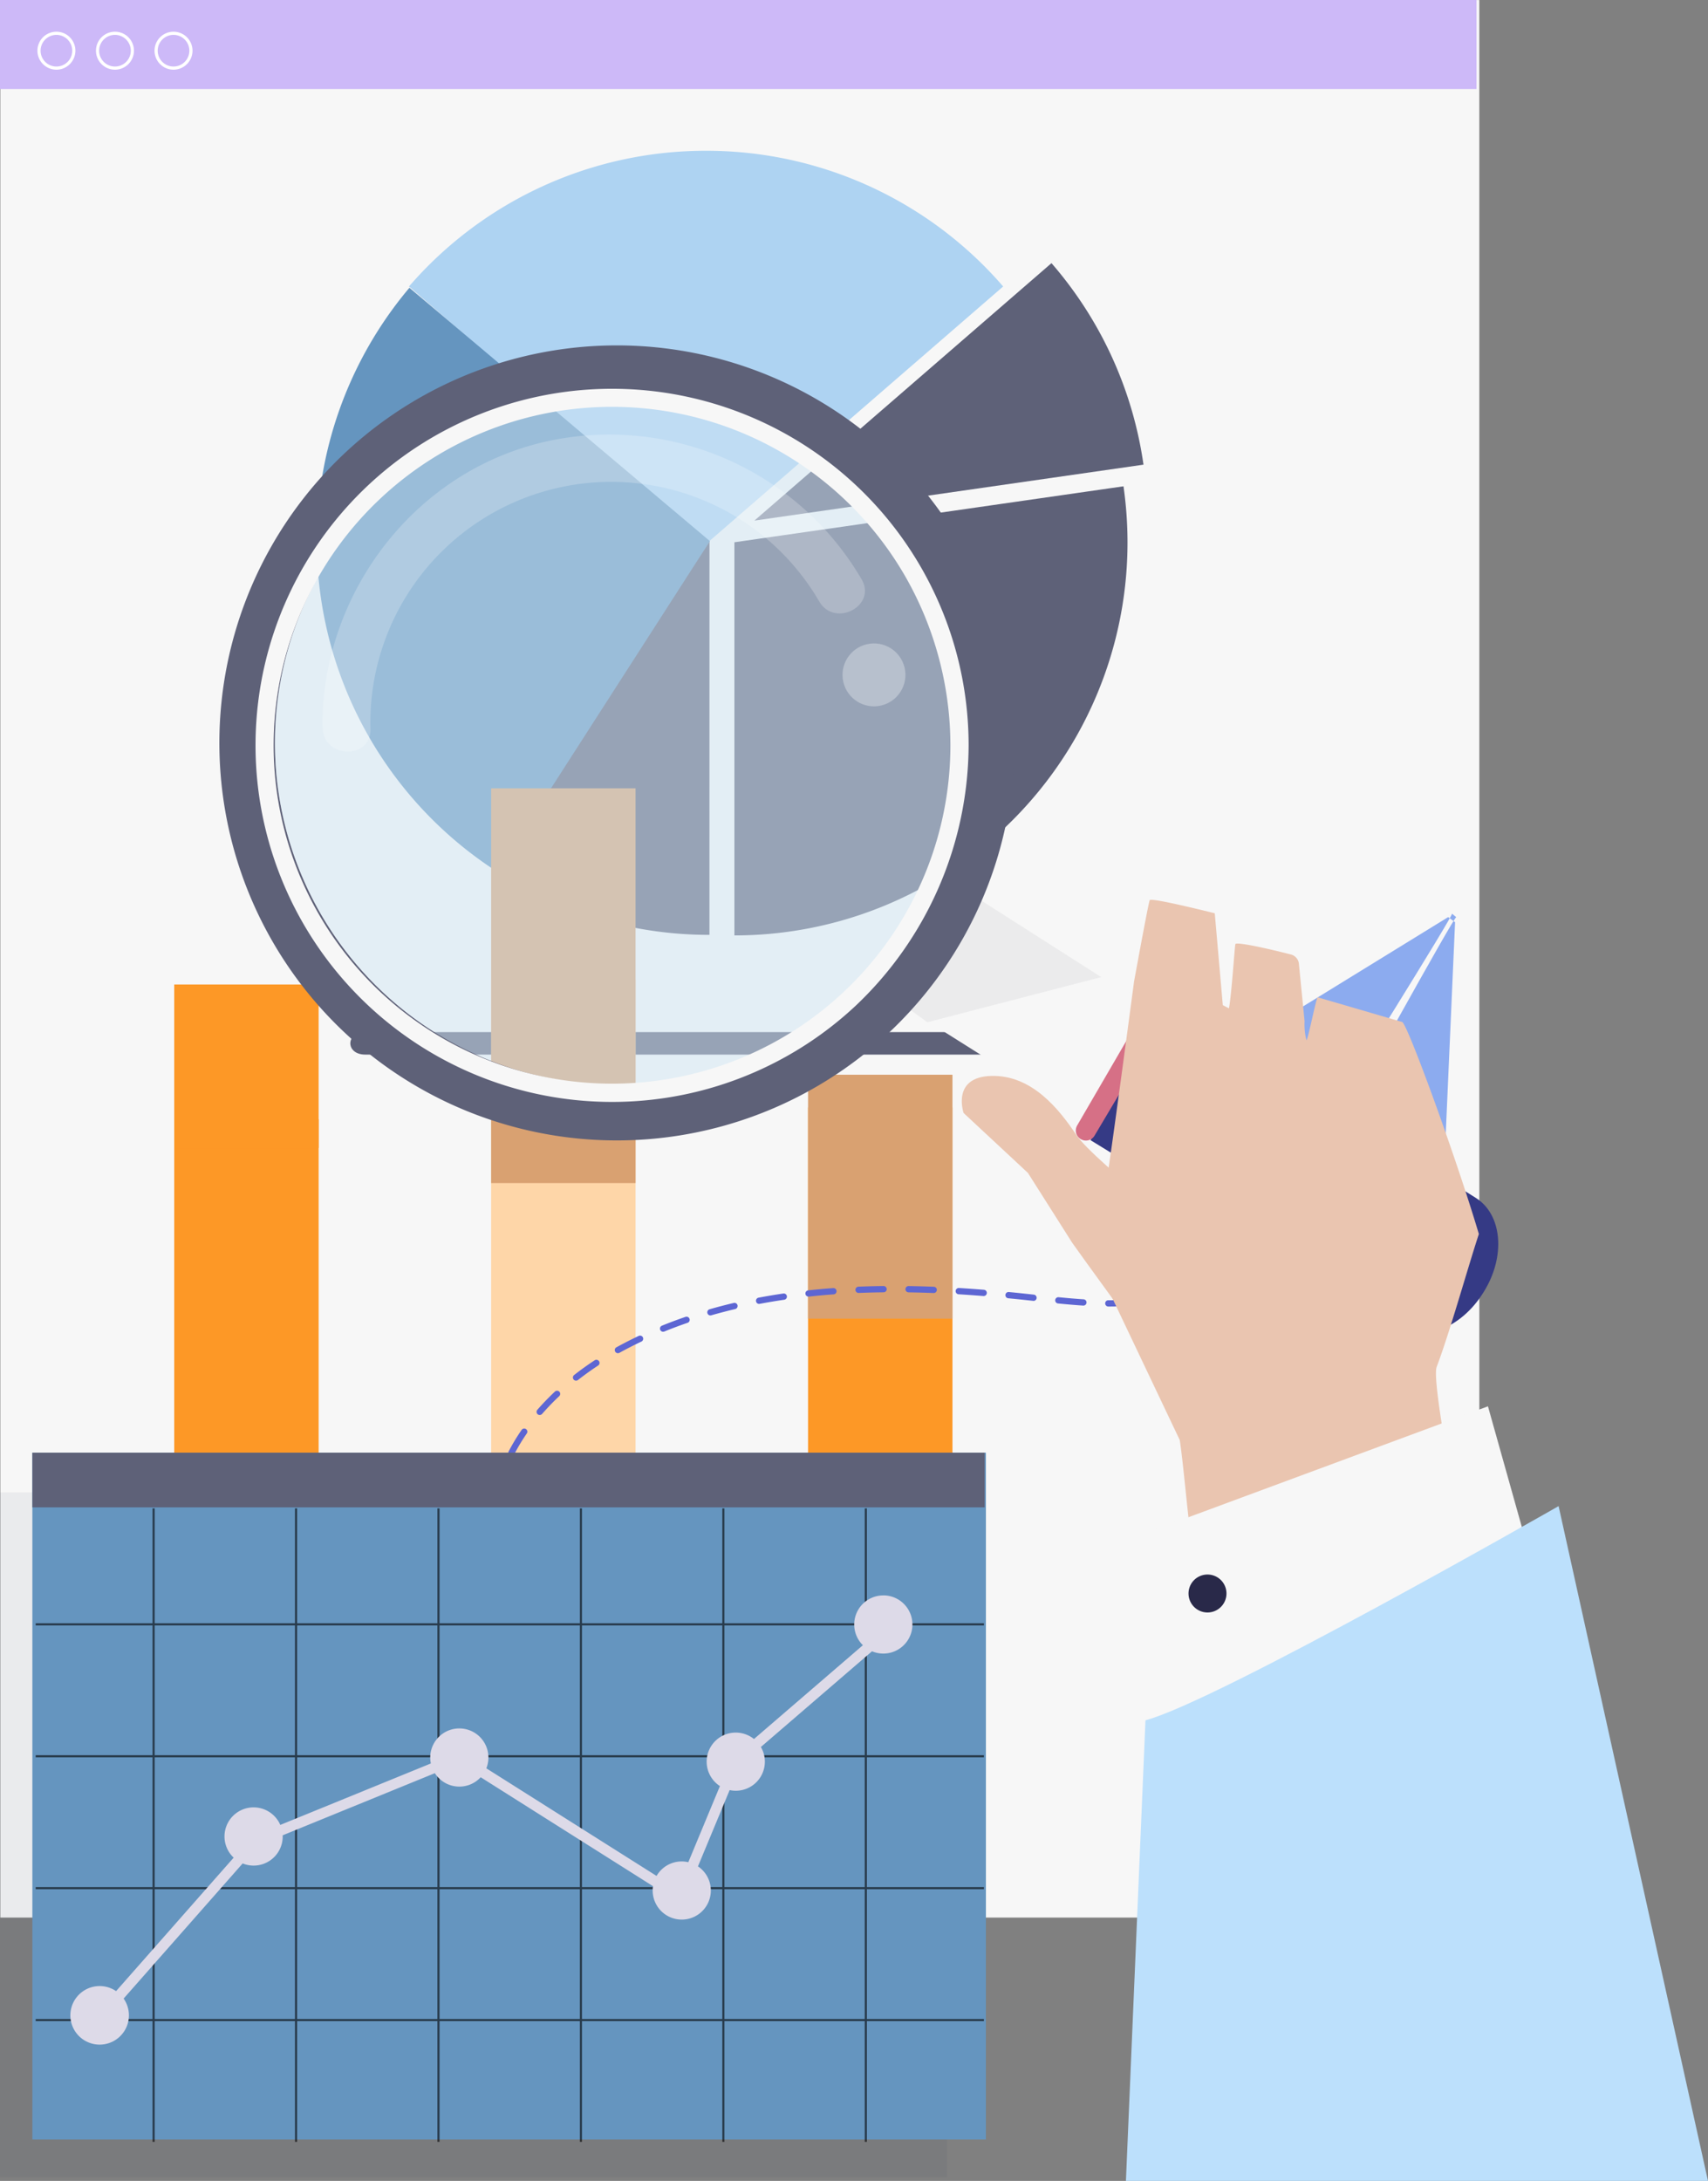 <svg xmlns="http://www.w3.org/2000/svg" width="290.67" height="371.113" viewBox="0 0 290.67 371.113">
  <rect x="0" y="0" width="290.67" height="371.113" fill="#808080" stroke="none"/>
  <g id="Grupo_1111440" data-name="Grupo 1111440" transform="translate(-1124.902 -9058.341)">
    <g id="Grupo_68378" data-name="Grupo 68378" transform="translate(1124.902 9058.341)">
      <g id="Grupo_68365" data-name="Grupo 68365">
        <path id="Trazado_134161" data-name="Trazado 134161" d="M818.9,640.975H592.121v-326.3H843.816V619.722C843.816,631.46,832.661,640.975,818.9,640.975Z" transform="translate(-592.062 -314.671)" fill="#f7f7f7"/>
        <path id="Trazado_134197" data-name="Trazado 134197" d="M0,0H251.274V15.149H0Z" transform="translate(0 0)" fill="#cdb9f8"/>
      </g>
      <g id="Grupo_68367" data-name="Grupo 68367" transform="translate(59.617 175.623)">
        <g id="Grupo_68366" data-name="Grupo 68366">
          <path id="Trazado_134162" data-name="Trazado 134162" d="M851.908,705.146c3.39,0,3.39-3.831,0-3.831H725.783c-3.389,0-3.389,3.831,0,3.831H851.908Z" transform="translate(-723.24 -701.315)" fill="#5e6178"/>
        </g>
      </g>
      <g id="Grupo_68368" data-name="Grupo 68368" transform="translate(53.907 25.656)">
        <path id="Trazado_134163" data-name="Trazado 134163" d="M795.783,371.155a66.716,66.716,0,0,0-50.559,23.092l50.559,43.809,50.559-43.809A66.718,66.718,0,0,0,795.783,371.155Z" transform="translate(-729.529 -371.155)" fill="#aed3f2"/>
        <path id="Trazado_134164" data-name="Trazado 134164" d="M933.36,496.858l-66.217,9.521v66.9a66.863,66.863,0,0,0,66.9-66.9A67.609,67.609,0,0,0,933.36,496.858Z" transform="translate(-796.069 -439.761)" fill="#5e6178"/>
        <path id="Trazado_134165" data-name="Trazado 134165" d="M726.436,422.481a66.877,66.877,0,0,0,15.754,99.884l35.4-56.765Z" transform="translate(-710.67 -399.167)" fill="#6595bf"/>
        <path id="Trazado_134166" data-name="Trazado 134166" d="M814.338,584.512a66.587,66.587,0,0,1-36.167-10.624l36.174-56.275Z" transform="translate(-747.51 -451.088)" fill="#5e6178"/>
        <path id="Trazado_134167" data-name="Trazado 134167" d="M940.849,447.545a66.6,66.6,0,0,0-15.658-34.289l-50.559,43.809Z" transform="translate(-800.156 -394.133)" fill="#5e6178"/>
      </g>
      <g id="Grupo_68373" data-name="Grupo 68373" transform="translate(29.65 134.142)">
        <g id="Grupo_68369" data-name="Grupo 68369" transform="translate(0 33.382)">
          <rect id="Rectángulo_31715" data-name="Rectángulo 31715" width="24.577" height="59.198" transform="translate(0 22.922)" fill="#fd9826"/>
          <rect id="Rectángulo_31716" data-name="Rectángulo 31716" width="24.577" height="27.818" fill="#fd9826"/>
        </g>
        <g id="Grupo_68371" data-name="Grupo 68371" transform="translate(107.865 48.738)">
          <rect id="Rectángulo_31719" data-name="Rectángulo 31719" width="24.577" height="62.536" transform="translate(0 5.564)" fill="#fd9826"/>
          <rect id="Rectángulo_31720" data-name="Rectángulo 31720" width="24.577" height="41.505" fill="#d9a171"/>
        </g>
        <g id="Grupo_68372" data-name="Grupo 68372" transform="translate(53.932)">
          <rect id="Rectángulo_31721" data-name="Rectángulo 31721" width="24.577" height="83.984" transform="translate(0 32.52)" fill="#fed6a8"/>
          <rect id="Rectángulo_31722" data-name="Rectángulo 31722" width="24.577" height="67.173" fill="#d9a171"/>
        </g>
      </g>
      <g id="Grupo_68377" data-name="Grupo 68377" transform="translate(6.368 5.395)">
        <g id="Grupo_68374" data-name="Grupo 68374">
          <path id="Trazado_134168" data-name="Trazado 134168" d="M609.243,333.012a3.232,3.232,0,1,1,3.232-3.232A3.236,3.236,0,0,1,609.243,333.012Zm0-5.925a2.693,2.693,0,1,0,2.694,2.693A2.7,2.7,0,0,0,609.243,327.087Z" transform="translate(-606.011 -326.548)" fill="#fff"/>
        </g>
        <g id="Grupo_68375" data-name="Grupo 68375" transform="translate(9.965)">
          <path id="Trazado_134169" data-name="Trazado 134169" d="M631.182,333.012a3.232,3.232,0,1,1,3.232-3.232A3.236,3.236,0,0,1,631.182,333.012Zm0-5.925a2.693,2.693,0,1,0,2.693,2.693A2.7,2.7,0,0,0,631.182,327.087Z" transform="translate(-627.95 -326.548)" fill="#fff"/>
        </g>
        <g id="Grupo_68376" data-name="Grupo 68376" transform="translate(19.93)">
          <path id="Trazado_134170" data-name="Trazado 134170" d="M653.121,333.012a3.232,3.232,0,1,1,3.232-3.232A3.236,3.236,0,0,1,653.121,333.012Zm0-5.925a2.693,2.693,0,1,0,2.693,2.693A2.7,2.7,0,0,0,653.121,327.087Z" transform="translate(-649.889 -326.548)" fill="#fff"/>
        </g>
      </g>
    </g>
    <g id="Grupo_68389" data-name="Grupo 68389" transform="translate(1208.482 9254.834)">
      <g id="Grupo_68386" data-name="Grupo 68386" transform="translate(0 62.517)">
        <path id="Trazado_134178" data-name="Trazado 134178" d="M1008.236,567.172a.535.535,0,0,1-.529-.461c-.1-.722-.164-1.456-.193-2.181a.534.534,0,1,1,1.068-.042c.028.691.09,1.39.184,2.077a.534.534,0,0,1-.456.6A.553.553,0,0,1,1008.236,567.172Z" transform="translate(-1007.514 -563.974)" fill="#5d66d3"/>
      </g>
      <g id="Grupo_68387" data-name="Grupo 68387" transform="translate(0.239 5.826)">
        <path id="Trazado_134179" data-name="Trazado 134179" d="M1008.721,458.384a.564.564,0,0,1-.081-.006.534.534,0,0,1-.448-.609,25.137,25.137,0,0,1,1.03-4.223.535.535,0,0,1,1.013.341,24,24,0,0,0-.987,4.042A.535.535,0,0,1,1008.721,458.384Zm2.673-8.048a.535.535,0,0,1-.475-.78,33.6,33.6,0,0,1,2.234-3.705.535.535,0,0,1,.879.608,32.457,32.457,0,0,0-2.162,3.587A.536.536,0,0,1,1011.394,450.336Zm4.818-7a.534.534,0,0,1-.4-.885c.924-1.06,1.931-2.1,2.993-3.1a.534.534,0,1,1,.733.778c-1.036.976-2.019,2-2.92,3.029A.534.534,0,0,1,1016.212,443.333Zm6.188-5.843a.535.535,0,0,1-.33-.955c1.12-.88,2.3-1.725,3.5-2.512a.534.534,0,1,1,.586.894c-1.176.771-2.328,1.6-3.424,2.459A.532.532,0,0,1,1022.4,437.489Zm7.12-4.672a.535.535,0,0,1-.258-1c1.242-.682,2.528-1.34,3.823-1.954a.535.535,0,0,1,.458.966c-1.275.6-2.542,1.252-3.766,1.925A.532.532,0,0,1,1029.52,432.817Zm7.694-3.653a.535.535,0,0,1-.2-1.03c1.307-.53,2.658-1.036,4.017-1.5a.534.534,0,0,1,.347,1.011c-1.341.461-2.673.96-3.962,1.483A.533.533,0,0,1,1037.214,429.164Zm8.052-2.774a.535.535,0,0,1-.147-1.048c1.351-.388,2.746-.753,4.146-1.084a.535.535,0,0,1,.245,1.04c-1.384.327-2.762.687-4.1,1.07A.535.535,0,0,1,1045.266,426.39Zm68.148-1.514-.434,0a.534.534,0,0,1-.531-.538.525.525,0,0,1,.538-.531l.426,0c1.322,0,2.6-.047,3.786-.139a.534.534,0,1,1,.083,1.066C1116.065,424.828,1114.763,424.875,1113.414,424.875Zm-4.687-.164h-.035c-1.272-.083-2.666-.2-4.264-.358a.534.534,0,1,1,.1-1.064c1.585.156,2.968.273,4.228.355a.534.534,0,0,1-.034,1.068Zm-55.174-.283a.535.535,0,0,1-.1-1.06c1.377-.261,2.8-.5,4.222-.708a.534.534,0,1,1,.155,1.058c-1.41.207-2.816.443-4.179.7A.568.568,0,0,1,1053.553,424.428Zm67.909-.252a.535.535,0,0,1-.1-1.059,29.638,29.638,0,0,0,4.041-1.074.534.534,0,1,1,.349,1.01,30.721,30.721,0,0,1-4.187,1.113A.554.554,0,0,1,1121.463,424.176Zm-21.219-.27a.533.533,0,0,1-.059,0l-1.269-.138q-1.477-.16-2.963-.3a.534.534,0,0,1,.1-1.064q1.491.145,2.974.306l1.269.139a.534.534,0,0,1-.057,1.066Zm-38.264-.72a.534.534,0,0,1-.057-1.066c1.39-.15,2.823-.28,4.261-.385a.535.535,0,0,1,.078,1.066c-1.425.1-2.846.232-4.224.381A.466.466,0,0,1,1061.98,423.186Zm29.782-.1h-.043c-1.431-.115-2.857-.215-4.24-.3a.535.535,0,0,1,.064-1.067c1.39.084,2.823.185,4.261.3a.534.534,0,0,1-.042,1.067Zm-8.507-.511h-.021c-1.433-.056-2.862-.094-4.246-.115a.534.534,0,0,1-.527-.542.527.527,0,0,1,.542-.527c1.393.021,2.83.06,4.272.116a.534.534,0,0,1-.02,1.069Zm-12.78-.012a.535.535,0,0,1-.021-1.069c1.4-.057,2.834-.094,4.275-.111a.542.542,0,0,1,.541.528.535.535,0,0,1-.528.541c-1.43.017-2.858.054-4.243.11Zm59-1.186a.535.535,0,0,1-.254-1.005,27.163,27.163,0,0,0,3.508-2.261.534.534,0,1,1,.645.852,28.249,28.249,0,0,1-3.647,2.35A.535.535,0,0,1,1129.477,421.376Zm6.783-5.106a.534.534,0,0,1-.378-.913,36.215,36.215,0,0,0,2.787-3.136.535.535,0,1,1,.838.664,37.306,37.306,0,0,1-2.87,3.229A.532.532,0,0,1,1136.26,416.27Zm5.3-6.65a.535.535,0,0,1-.449-.824c.737-1.146,1.453-2.37,2.127-3.64a.535.535,0,1,1,.944.5c-.688,1.3-1.419,2.546-2.172,3.717A.534.534,0,0,1,1141.561,409.621Z" transform="translate(-1008.186 -404.873)" fill="#5d66d3"/>
      </g>
      <g id="Grupo_68388" data-name="Grupo 68388" transform="translate(137.097)">
        <path id="Trazado_134180" data-name="Trazado 134180" d="M1392.8,391.561a.535.535,0,0,1-.488-.75c.28-.635.558-1.292.824-1.954a.535.535,0,0,1,.991.4c-.271.672-.553,1.34-.838,1.986A.535.535,0,0,1,1392.8,391.561Z" transform="translate(-1392.271 -388.522)" fill="#5d66d3"/>
      </g>
    </g>
    <g id="Grupo_68390" data-name="Grupo 68390" transform="translate(1328.14 9213.806)">
      <path id="Trazado_134181" data-name="Trazado 134181" d="M1387.717,274.84l-2.233,50.693-16.739-17.572s19.042-34.542,19.175-33.971l-.731-.61c.564-.161-20.367,33.27-20.367,33.27l-23.493-6.087,43.216-26.592Z" transform="translate(-1343.329 -273.379)" fill="#8cabef"/>
    </g>
    <g id="Grupo_68394" data-name="Grupo 68394" transform="translate(1124.902 9305.536)">
      <rect id="Rectángulo_31738" data-name="Rectángulo 31738" width="161.183" height="116.524" transform="translate(0 6.761)" fill="#2e4661" opacity="0.07"/>
      <g id="Grupo_68393" data-name="Grupo 68393" transform="translate(5.507)">
        <g id="Grupo_68392" data-name="Grupo 68392">
          <g id="Grupo_68391" data-name="Grupo 68391">
            <path id="Trazado_134196" data-name="Trazado 134196" d="M0,0H162.278V116.871H0Z" fill="#6595bf"/>
            <rect id="Rectángulo_31740" data-name="Rectángulo 31740" width="162.057" height="9.303" fill="#5e6178"/>
          </g>
          <path id="Trazado_134182" data-name="Trazado 134182" d="M1279.41,762.784v-.361h-19.919V742.876h-.361v19.547h-23.88V742.876h-.361v19.547h-23.88V742.876h-.361v19.547h-23.88V742.876h-.36v19.547h-23.88V742.876h-.361v19.547h-23.879V742.876h-.36v19.547h-19.889v.361h19.889v22.085h-19.889v.36h19.889v22.086h-19.889v.36h19.889v22.086h-19.889v.36h19.889v20.55h.36v-20.55h23.879v20.55h.361v-20.55h23.88v20.55h.36v-20.55h23.88v20.55h.361v-20.55h23.88v20.55h.361v-20.55h23.88v20.55h.361v-20.55h19.919v-.36h-19.919V807.676h19.919v-.36h-19.919V785.23h19.919v-.36h-19.919V762.784Zm-44.521,0v22.085h-23.88V762.784Zm-48.121,22.446h23.88v22.086h-23.88Zm-.36,22.086h-23.88V785.23h23.88Zm24.6-22.086h23.88v22.086h-23.88Zm-.361-22.446v22.085h-23.88V762.784Zm-24.24,0v22.085h-23.88V762.784Zm-48.121,0h23.879v22.085h-23.879Zm0,22.446h23.879v22.086h-23.879Zm0,44.532V807.676h23.879v22.086Zm24.241,0V807.676h23.88v22.086Zm24.24,0V807.676h23.88v22.086Zm24.241,0V807.676h23.88v22.086Zm48.121,0h-23.88V807.676h23.88Zm0-22.446h-23.88V785.23h23.88Zm0-22.446h-23.88V762.784h23.88Z" transform="translate(-1117.473 -733.394)" opacity="0.603"/>
        </g>
        <path id="Trazado_134183" data-name="Trazado 134183" d="M1266.584,768.338a4.95,4.95,0,0,0-3.475,8.476l-17.225,14.833-1.31,1.128a4.949,4.949,0,1,0-5.795,8.008l-3.773,9.083q-.8,1.937-1.609,3.873a4.925,4.925,0,0,0-5.4,2.334l-16.64-10.518-12.33-7.794a4.95,4.95,0,1,0-9.442-.827l-23.336,9.525-2.288.934a4.95,4.95,0,1,0-7.935,5.569l-3.466,3.934-16.542,18.778a4.982,4.982,0,1,0,1.283,1.266l14.125-16.034,6.13-6.958a4.948,4.948,0,0,0,6.815-4.586c0-.067-.008-.131-.01-.2l.337-.138,25.568-10.436a4.94,4.94,0,0,0,7.8.692l11.182,7.068,18.141,11.466a4.949,4.949,0,1,0,7.653-3.369l5.391-12.979a4.948,4.948,0,0,0,5.993-4.84,4.929,4.929,0,0,0-.678-2.493l3.047-2.624,13.05-11.238,2.815-2.425a4.952,4.952,0,1,0,1.924-9.514Z" transform="translate(-1121.768 -744.052)" fill="#dddae8"/>
      </g>
    </g>
    <g id="Grupo_68405" data-name="Grupo 68405" transform="translate(1147.585 9102.465)">
      <g id="Grupo_68403" data-name="Grupo 68403" transform="translate(0 0)">
        <g id="Grupo_68401" data-name="Grupo 68401">
          <g id="Grupo_68398" data-name="Grupo 68398">
            <g id="Grupo_68396" data-name="Grupo 68396" transform="translate(127.139 105.538)">
              <g id="Grupo_68395" data-name="Grupo 68395">
                <path id="Trazado_134184" data-name="Trazado 134184" d="M1276.275,561.052l-11.9,19.063-67.53-42.542,11.9-19.063Z" transform="translate(-1196.844 -518.51)" fill="#f7f7f7"/>
                <path id="Trazado_134185" data-name="Trazado 134185" d="M1364.13,627.4l-.137.22c-3.754,6.013-10.453,8.605-14.963,5.79l-51.835-31.817,13.622-22.909,51.946,32.731C1367.271,614.231,1367.884,621.388,1364.13,627.4Z" transform="translate(-1261.437 -557.243)" fill="#353a85"/>
              </g>
              <path id="Trazado_134186" data-name="Trazado 134186" d="M1210.1,541.991l3.269,2.381,29.591-7.681-24.655-15.732Z" transform="translate(-1205.379 -520.087)" fill="#bbbcbf" opacity="0.2" style="mix-blend-mode: multiply;isolation: isolate"/>
            </g>
            <g id="Grupo_68397" data-name="Grupo 68397">
              <path id="Trazado_134187" data-name="Trazado 134187" d="M984.6,273.686a67.643,67.643,0,1,0,21.557,93.2A67.643,67.643,0,0,0,984.6,273.686Zm13.539,88.2A58.19,58.19,0,1,1,979.594,281.7,58.19,58.19,0,0,1,998.138,361.881Z" transform="translate(-866.484 -248.771)" fill="#5e6178"/>
              <circle id="Elipse_4346" data-name="Elipse 4346" cx="58.19" cy="58.19" r="58.19" transform="translate(0 82.294) rotate(-45)" fill="#d1e7f5" opacity="0.5"/>
            </g>
          </g>
          <g id="Grupo_68400" data-name="Grupo 68400" transform="translate(32.225 29.81)">
            <g id="Grupo_68399" data-name="Grupo 68399" opacity="0.22">
              <path id="Trazado_134188" data-name="Trazado 134188" d="M938.605,356.12a40.982,40.982,0,0,1,76.379-21.726c2.648,4.517,9.849.743,7.2-3.781a49.723,49.723,0,0,0-53.158-23.551c-20.6,4.385-35.8,22.091-38.278,42.786a44.846,44.846,0,0,0-.268,6.035c.081,5.221,8.208,5.5,8.127.237Z" transform="translate(-930.47 -305.98)" fill="#fff"/>
            </g>
            <ellipse id="Elipse_4347" data-name="Elipse 4347" cx="5.354" cy="5.354" rx="5.354" ry="5.354" transform="translate(87.817 36.3) rotate(-7.528)" fill="#fff" opacity="0.31"/>
          </g>
        </g>
        <path id="Trazado_134189" data-name="Trazado 134189" d="M1293.368,596.538l12.96-21.8a1.7,1.7,0,0,0-.449-2.231l-.227-.168a1.7,1.7,0,0,0-2.477.511L1290.413,594.8a1.7,1.7,0,0,0,.643,2.337l.03.016A1.7,1.7,0,0,0,1293.368,596.538Z" transform="translate(-1129.785 -447.407)" fill="#d67086"/>
        <g id="Grupo_68402" data-name="Grupo 68402" transform="translate(20.822 22.037)">
          <path id="Trazado_134190" data-name="Trazado 134190" d="M1016.707,344.84a57.587,57.587,0,1,1-7.725-28.828,58.023,58.023,0,0,1,7.725,28.828,1.549,1.549,0,0,0,3.1,0,60.677,60.677,0,1,0-19.23,44.315,61.363,61.363,0,0,0,19.23-44.315A1.549,1.549,0,0,0,1016.707,344.84Z" transform="translate(-898.471 -284.168)" fill="#f7f7f7"/>
        </g>
      </g>
      <path id="Trazado_134191" data-name="Trazado 134191" d="M1356.335,607.668c2.187-5.741,5.355-17.089,7.176-22.6-3.99-13.42-12.2-35.837-13.053-36.083-4.977-1.441-9.413-2.759-14.374-4.192-.229-.066-1.684,7.356-1.914,7.29a10.589,10.589,0,0,1-.319-3.232v0l-.956-9.647a1.821,1.821,0,0,0-1.362-1.7c-2.907-.755-9.185-2.229-9.458-1.773-.1.168-.643,8.542-1.094,10.934l-1.048-.547-1.367-15.627s-10.858-2.736-11.071-2.232c-.251.592-2.665,13.85-2.665,13.85s-4.2,31.639-4.678,33.888c-.7,3.294-2.9,6.246-2.583,9.531.354,3.668,1.96,7.073,3.547,10.413l11.492,24.187c.836,5.472,1.713,18.008,2.971,23.395,14.168-2.859,28.4-5.022,44.167-10.041C1360.192,633.338,1355.392,610.143,1356.335,607.668Z" transform="translate(-1134.519 -419.206)" fill="#eac5b0"/>
      <g id="Grupo_68404" data-name="Grupo 68404" transform="translate(168.929 195.181)">
        <path id="Trazado_134192" data-name="Trazado 134192" d="M1331.335,819.82l-3.271-28.758,56.642-20.974,9.847,35.061-63.024,18.816Z" transform="translate(-1323.097 -770.088)" fill="#f7f7f7"/>
        <path id="Trazado_134193" data-name="Trazado 134193" d="M1387.758,817.74s-58.259,33.293-70.307,36.446l-3.327,78.383h99.057Z" transform="translate(-1314.125 -800.76)" fill="#bce0fc"/>
        <path id="Trazado_134194" data-name="Trazado 134194" d="M1350.372,854.471a3.229,3.229,0,1,1-2.293-3.949A3.229,3.229,0,0,1,1350.372,854.471Z" transform="translate(-1333.369 -821.792)" fill="#292949"/>
      </g>
      <path id="Trazado_134195" data-name="Trazado 134195" d="M1254.534,640.709l-7.556-11.915-10.937-10.185s-2.126-6.141,4.728-6.31,11.466,5.56,14.5,10.108c1.334,2,7.782,7.821,12.787,11.382,6.547,4.659-.293,25.171-.293,25.171S1255.293,641.846,1254.534,640.709Z" transform="translate(-1094.735 -473.339)" fill="#eac5b0"/>
    </g>
  </g>
</svg>
